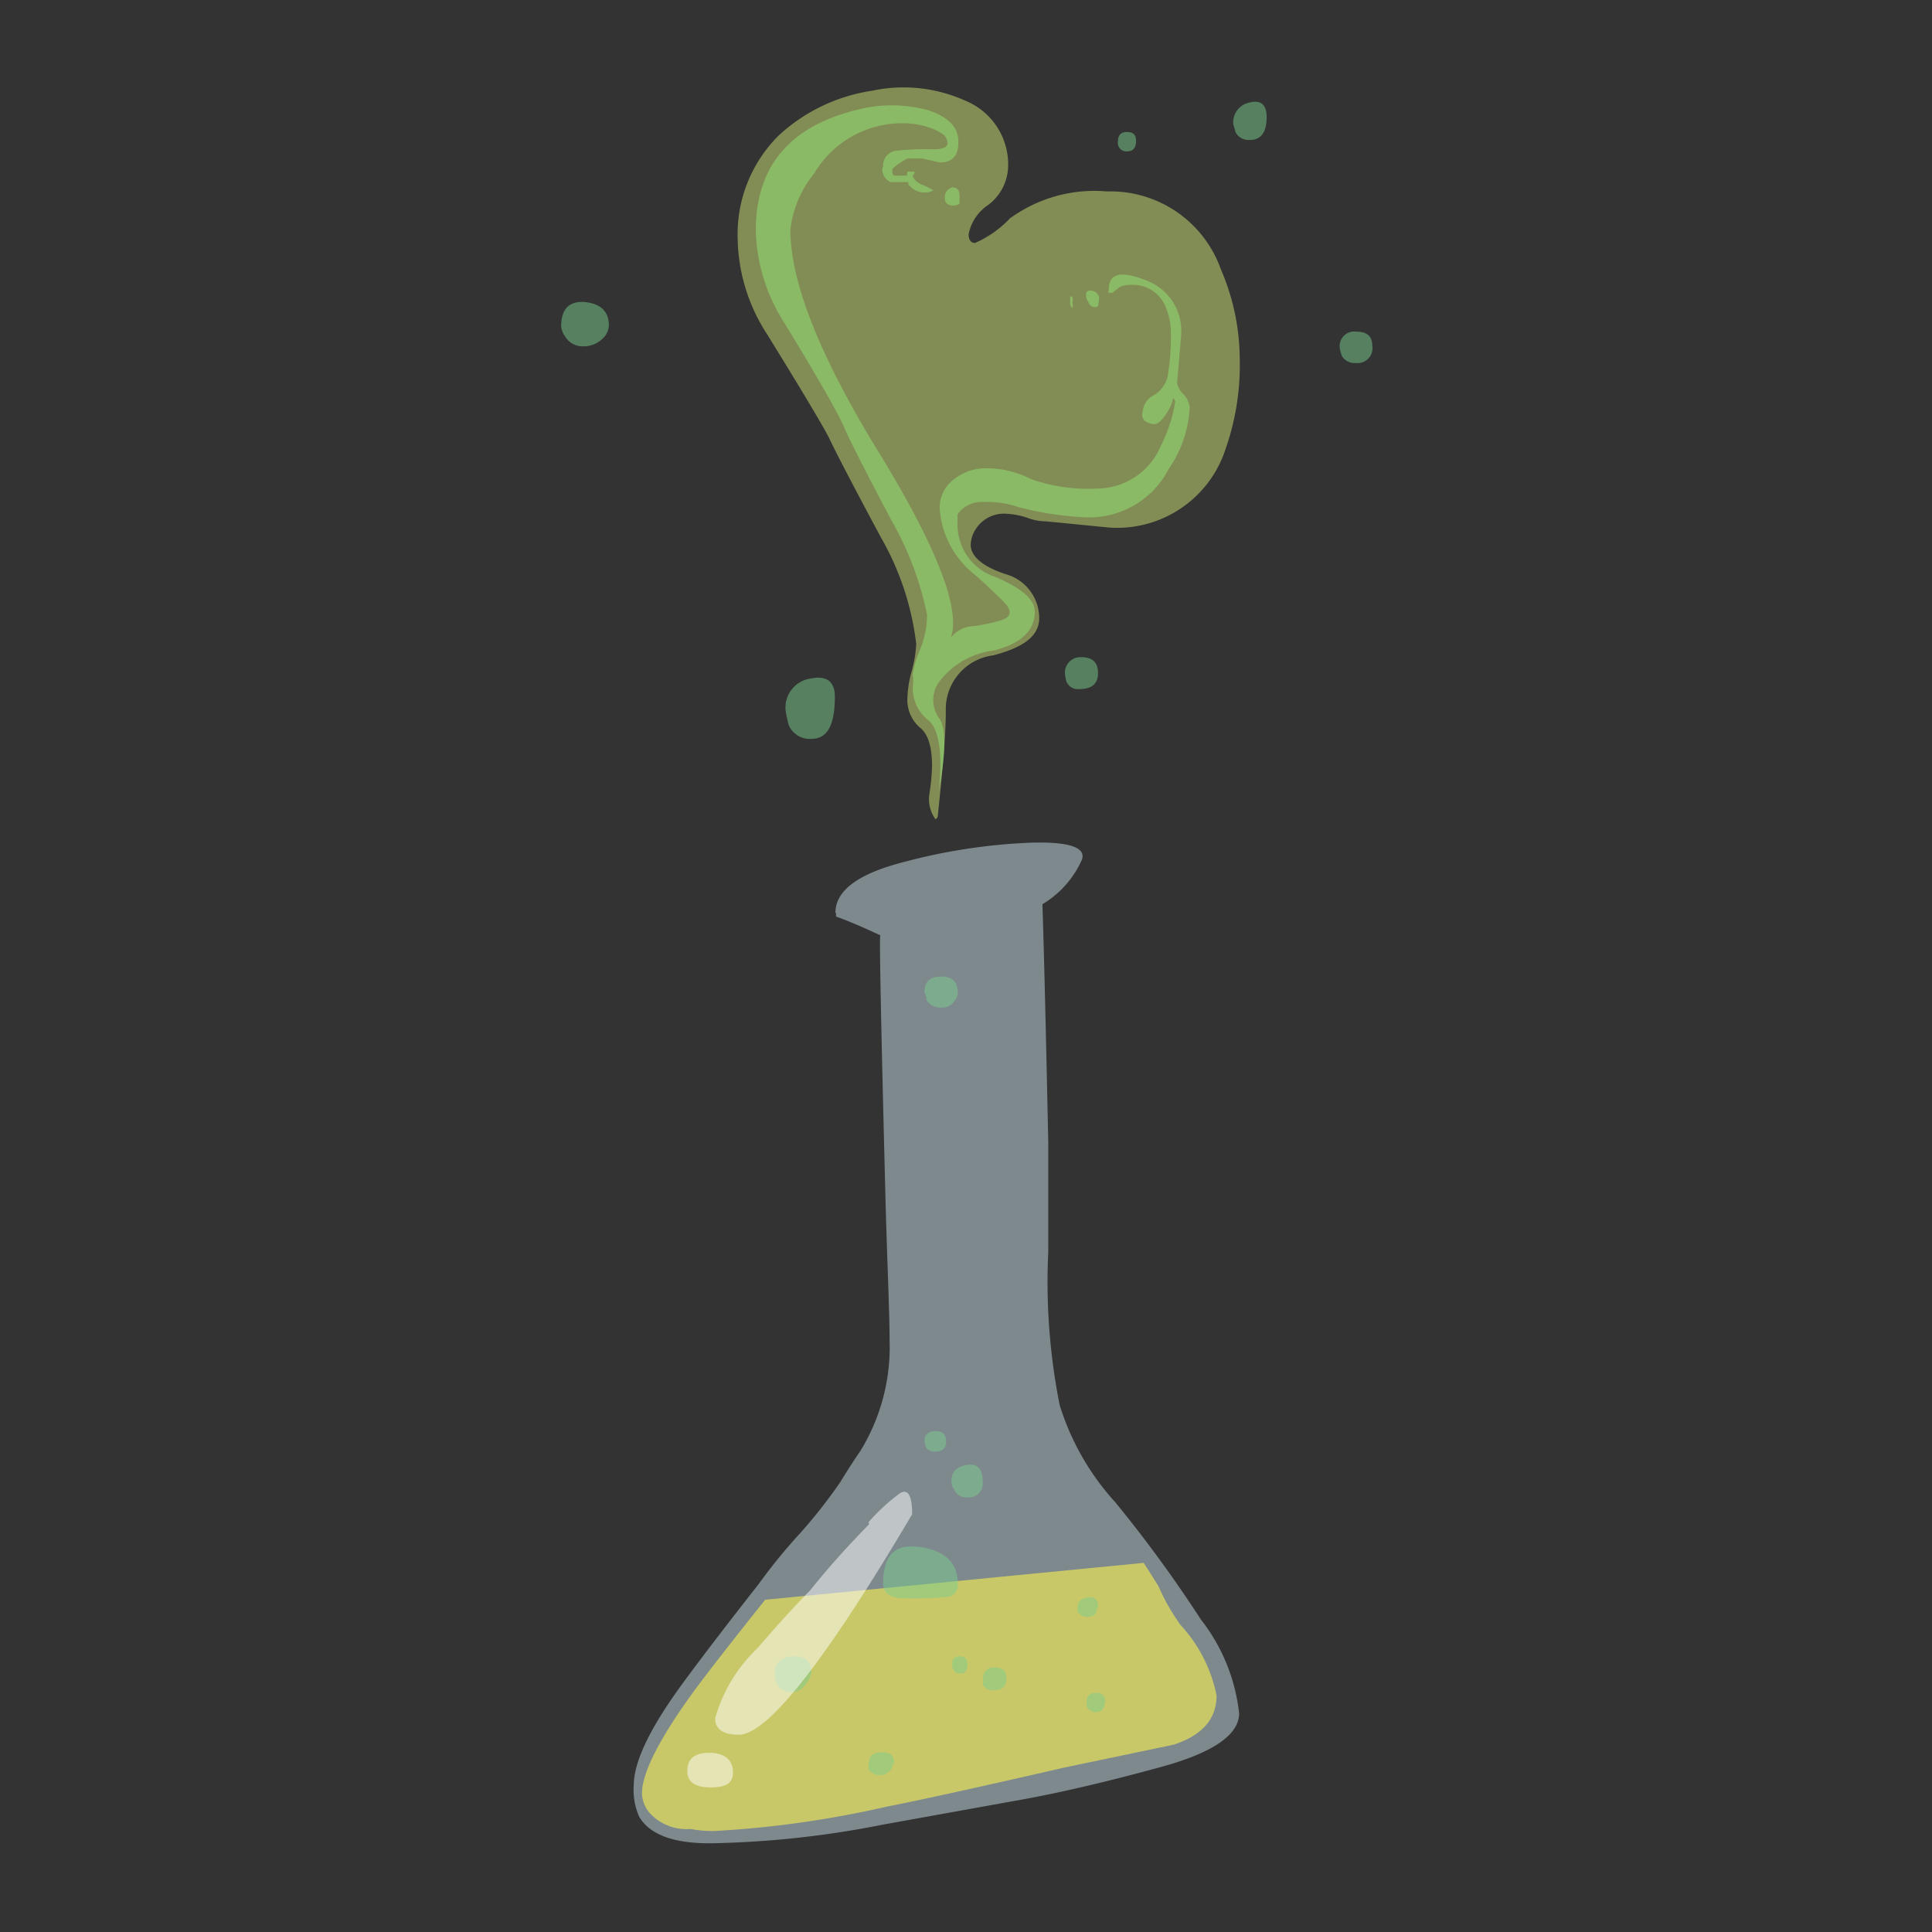 <svg id="objet01" xmlns="http://www.w3.org/2000/svg" viewBox="0 0 66 66"><rect x="0" y="0" width="66" height="66" fill="#333333" stroke="none"/><defs><style>.cls-1{opacity:0.5;}.cls-2{fill:#cae0ea;}.cls-2,.cls-4,.cls-5,.cls-6,.cls-7,.cls-8{fill-rule:evenodd;}.cls-3{opacity:0.75;}.cls-4{fill:#e1de5c;}.cls-5{fill:#79cd8e;}.cls-6{fill:#fff;}.cls-7{fill:#d2e877;}.cls-8{fill:#94e877;}</style></defs><title>Plan de travail 7</title><g class="cls-1"><path class="cls-2" d="M28.54,31.18c0-.75.76-1.32,2.29-1.72a19.87,19.87,0,0,1,4.31-.67c1.34-.05,2,.15,1.81.6a3.37,3.37,0,0,1-1.34,1.5q.07,2,.2,8.13v3.75A21.54,21.54,0,0,0,36.2,48a8.78,8.78,0,0,0,1.9,3.32,44.66,44.66,0,0,1,2.92,4,6.3,6.3,0,0,1,1.31,3.21c0,.74-.91,1.35-2.66,1.83s-3.28.84-4.56,1.08l-4.94.89a32.87,32.87,0,0,1-5.93.64q-1.86,0-2.4-.9A2.22,2.22,0,0,1,21.65,61c0-.83.57-2,1.72-3.56q.91-1.24,2.55-3.33a18.94,18.94,0,0,1,1.42-1.74,17.79,17.79,0,0,0,1.36-1.73c.22-.36.44-.71.69-1.07a6.79,6.79,0,0,0,1-3.78c0-1-.09-2.78-.15-5.21-.14-5.51-.2-8.38-.17-8.63-.56-.26-1.06-.48-1.51-.64,0-.07,0-.11,0-.12"/></g><g class="cls-3"><path class="cls-4" d="M26.3,54.47h0l-.08.08.07-.08m14,1a5,5,0,0,1,1.27,2.45c0,.8-.49,1.36-1.46,1.68l-3.73.78q-4.35,1-6.09,1.34a34.81,34.81,0,0,1-5.88.83,4,4,0,0,1-.81-.07h0a1.7,1.7,0,0,1-1.4-.55,1.09,1.09,0,0,1-.26-.66c0-.7.59-1.87,1.77-3.49.47-.64,1.28-1.68,2.44-3.13l12.93-1.26c.34.53.51.8.52.83a7,7,0,0,0,.71,1.25"/></g><g class="cls-1"><path class="cls-5" d="M32.15,33.36q.57,0,.57.54a.44.44,0,0,1-.12.3.48.48,0,0,1-.43.22.55.55,0,0,1-.52-.26c0-.16-.07-.25-.07-.26q0-.54.57-.54m.17,15.88c0,.24-.13.35-.38.35a.33.33,0,0,1-.31-.16l-.05-.19c0-.24.13-.35.38-.35s.36.11.36.35m.28,1.65a.53.53,0,0,1-.1-.28c0-.33.19-.52.55-.57s.52.16.52.57a.48.48,0,0,1-.55.54.42.42,0,0,1-.42-.26m-.19,3.66a12.35,12.35,0,0,1-1.51.05c-.49,0-.73-.17-.73-.5,0-1,.42-1.38,1.27-1.25s1.28.54,1.28,1.25a.41.41,0,0,1-.31.45m5.07.35q0,.33-.3.33a.38.38,0,0,1-.36-.16.43.43,0,0,1,0-.19c0-.17.11-.27.35-.31s.35.1.35.33m.22,3.26c0,.22-.11.33-.31.33a.33.33,0,0,1-.31-.21l0-.14c0-.21.11-.31.33-.31s.31.11.31.33m-3.83-.42a.37.37,0,0,1-.35-.17l0-.19a.37.37,0,0,1,.4-.42c.26,0,.4.11.4.38s-.14.4-.43.4M32.53,57l0-.18c0-.16.09-.24.26-.24s.26.09.26.28-.08.31-.23.31-.23-.05-.26-.17m-5.45-.42c.41,0,.61.19.61.57a.81.81,0,0,1-.17.35.61.61,0,0,1-.47.31.59.59,0,0,1-.52-.26.87.87,0,0,1-.09-.36c0-.39.21-.59.64-.61m3.39,3.66a.34.34,0,0,1-.14.28.38.38,0,0,1-.28.12.43.43,0,0,1-.4-.19.36.36,0,0,1,0-.19c0-.27.15-.4.45-.4s.42.13.42.38"/></g><g class="cls-1"><path class="cls-6" d="M29.67,52a6.74,6.74,0,0,1,1.09-1c.27-.14.4.11.4.73q-4.45,7.53-5.92,7.53c-.54,0-.81-.19-.81-.56a5.29,5.29,0,0,1,1.44-2.39c.51-.59,1.11-1.27,1.82-2,.38-.47,1-1.22,2-2.24m-6.21,8.43c0-.43.26-.63.78-.62s.78.26.78.66-.26.52-.78.52-.78-.19-.78-.56"/></g><g class="cls-1"><path class="cls-7" d="M34.53,7.44a4.9,4.9,0,0,1,3.29-.9,4,4,0,0,1,3.89,2.67,7.75,7.75,0,0,1,.64,3,8.67,8.67,0,0,1-.48,3.12,3.89,3.89,0,0,1-4,2.69l-2.13-.21a1.8,1.8,0,0,1-.64-.12,2.63,2.63,0,0,0-.73-.14,1.14,1.14,0,0,0-1,.47,1.06,1.06,0,0,0-.21.59c0,.39.4.74,1.18,1a1.56,1.56,0,0,1,1.16,1.51c0,.6-.53,1-1.58,1.27a1.85,1.85,0,0,0-1.61,1.89c0,.84-.11,2.05-.28,3.64l-.07.07a1.17,1.17,0,0,1-.21-.87,7.1,7.1,0,0,0,.09-.95q0-1-.42-1.32A1.25,1.25,0,0,1,31,23.82a3.75,3.75,0,0,1,.14-.87A4.35,4.35,0,0,0,31.3,22a9.56,9.56,0,0,0-1.2-3.63c-.93-1.73-1.51-2.85-1.75-3.35-.13-.29-.84-1.49-2.15-3.61a6.15,6.15,0,0,1-1-3.26A4.75,4.75,0,0,1,26.6,4.63,6,6,0,0,1,29.79,3.1,5.14,5.14,0,0,1,33,3.45a2.35,2.35,0,0,1,1.44,2.2A1.7,1.7,0,0,1,33.76,7a1.56,1.56,0,0,0-.67,1c0,.2.08.3.22.3a3.69,3.69,0,0,0,1.22-.87"/></g><g class="cls-1"><path class="cls-5" d="M46.88,11.81a.51.51,0,0,1-.57.59.5.5,0,0,1-.47-.24,1.69,1.69,0,0,1-.07-.26.5.5,0,0,1,.57-.57q.54,0,.54.48M38.52,5.17a.29.29,0,0,1-.33-.33c0-.22.1-.33.31-.33s.31.09.31.31-.1.35-.29.35M43.27,4q0,.78-.57.78a.5.5,0,0,1-.49-.26l-.08-.28a.69.69,0,0,1,.57-.74c.38-.09.57.08.57.5M20,10.32c.53.06.8.33.8.8a.65.65,0,0,1-.24.47.92.92,0,0,1-.66.24.68.68,0,0,1-.59-.33.72.72,0,0,1-.14-.35c0-.6.28-.88.83-.83m7.69,12.86c.55-.11.83.1.83.62,0,1-.27,1.44-.8,1.44a.78.78,0,0,1-.78-.48c-.07-.29-.1-.45-.1-.47a1,1,0,0,1,.85-1.11m8.74.1a1.73,1.73,0,0,1-.05-.26.53.53,0,0,1,.56-.57q.57,0,.57.54c0,.37-.21.55-.64.55a.42.42,0,0,1-.44-.26"/></g><g class="cls-1"><path class="cls-8" d="M30.17,5.69a.5.5,0,0,1,.45-.54,9.13,9.13,0,0,1,1.27-.05c.36,0,.52-.09.47-.28s-.13-.24-.4-.38a2.74,2.74,0,0,0-1.15-.23,3.49,3.49,0,0,0-3,1.72A3.72,3.72,0,0,0,27,7.84q0,2.69,3,7.58t2.48,6.37a1,1,0,0,1,.68-.39,5.64,5.64,0,0,0,1-.2c.41-.11.44-.34.09-.68-.19-.19-.49-.48-.9-.85a3.15,3.15,0,0,1-1.25-2.32,1.23,1.23,0,0,1,.28-.78A1.74,1.74,0,0,1,33.78,16a3.21,3.21,0,0,1,1.42.36,5.86,5.86,0,0,0,2.28.33,2.37,2.37,0,0,0,2.18-1.47,5,5,0,0,0,.49-1.51l-.07-.12a1.43,1.43,0,0,1-.21.5c-.17.27-.32.4-.43.4s-.35-.07-.4-.21,0-.22,0-.24a.68.68,0,0,1,.38-.54,1,1,0,0,0,.49-.78A8,8,0,0,0,40,11.41a2.25,2.25,0,0,0-.17-.9,1.2,1.2,0,0,0-1.18-.78.79.79,0,0,0-.42.09L38,10s-.06,0-.12,0,0,0,0-.12c0-.54.41-.64,1.25-.31a1.84,1.84,0,0,1,1.22,1.87l-.14,1.65a.74.74,0,0,0,.21.37.77.77,0,0,1,.22.45,4,4,0,0,1-.71,2.1,3.05,3.05,0,0,1-2.88,1.66,11,11,0,0,1-2.27-.35,3.18,3.18,0,0,0-1.18-.17,1,1,0,0,0-.89.42l0,.38A1.88,1.88,0,0,0,34,19.71c.9.38,1.35.77,1.35,1.18,0,.65-.46,1.09-1.39,1.33a2.76,2.76,0,0,0-1.89,1.09,1.06,1.06,0,0,0,0,1.21c.25.32.26,1.15,0,2.49.14-1.3,0-2.09-.34-2.39a1.41,1.41,0,0,1-.55-1.15,1.31,1.31,0,0,0,0-.43,3.57,3.57,0,0,1,.25-.85A3.13,3.13,0,0,0,31.67,21a10.79,10.79,0,0,0-1.22-3.23c-.9-1.7-1.44-2.77-1.63-3.21s-.86-1.62-2-3.49a6.11,6.11,0,0,1-1-3.19c0-2.2,1.16-3.57,3.47-4.13a4.7,4.7,0,0,1,2.36,0c.73.22,1.09.59,1.09,1.09s-.21.71-.64.71l-.61-.14H31c-.35.2-.52.34-.52.4s0,.17.07.19H31V6a.2.2,0,0,1,0-.14.12.12,0,0,0,.05,0l.19,0c0,.05,0,.1-.07.14a.56.56,0,0,0,.33.31,2.78,2.78,0,0,1,.38.19s-.09.07-.21.07a.67.67,0,0,1-.64-.28l0-.07h-.61a.5.5,0,0,1-.28-.48m2.38.66c.17,0,.26.08.26.31l0,.24a.26.26,0,0,1-.21.07c-.19,0-.29-.08-.29-.24a.34.34,0,0,1,.26-.38m4.09,3.73a.32.32,0,0,1,0,.19.37.37,0,0,1,0,.21h0a.27.27,0,0,1-.07-.18l0-.22Zm.89.29s0,.07-.12.07-.17-.07-.23-.19a.4.4,0,0,1-.07-.21c0-.15.08-.19.23-.15a.28.28,0,0,1,.22.26Z"/></g></svg>